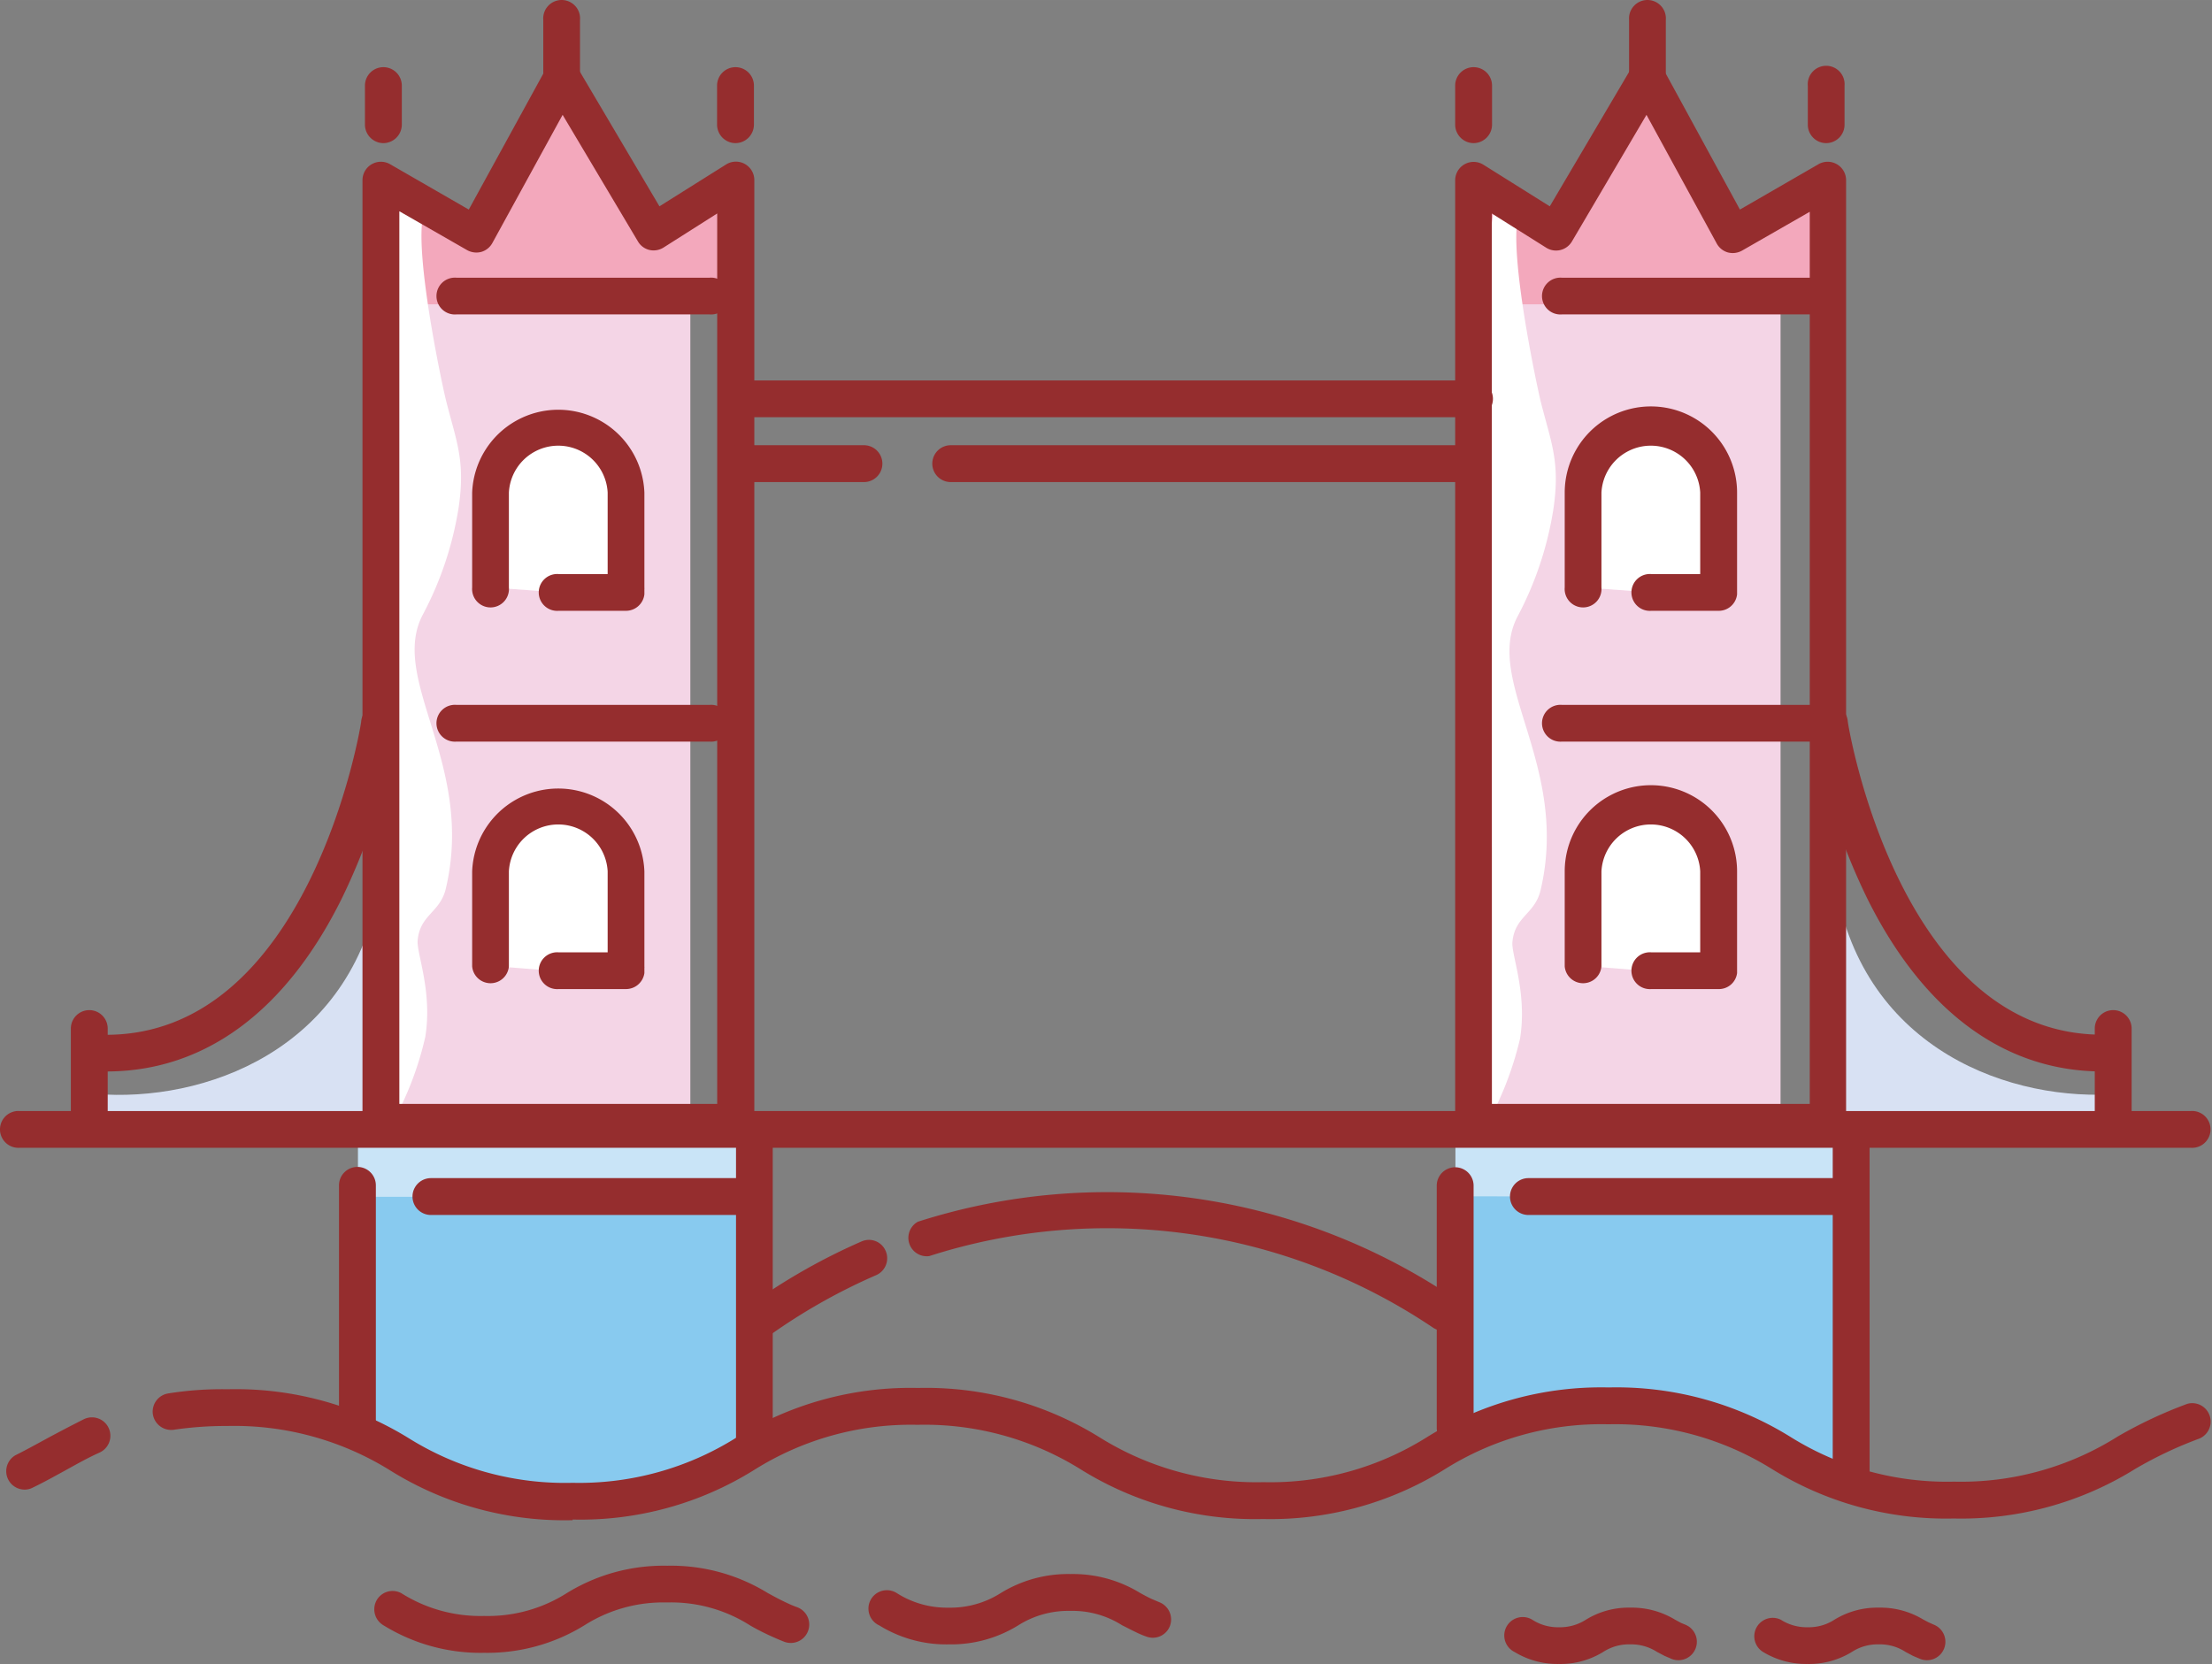 <?xml version="1.0" standalone="no"?><!DOCTYPE svg PUBLIC "-//W3C//DTD SVG 1.1//EN" "http://www.w3.org/Graphics/SVG/1.1/DTD/svg11.dtd"><svg class="icon" width="200px" height="150.48px" viewBox="0 0 1361 1024" version="1.1" xmlns="http://www.w3.org/2000/svg"><rect x="0" y="0" width="1361" height="1024" fill="#808080" stroke="none"/><path d="M58.688 681.165V687.953l175.683 2.635-0.639-145.737C216.563 646.747 124.968 678.689 58.688 673.179M1304.523 681.165V687.953l-175.683 2.635 0.559-145.737c17.488 101.817 108.844 133.759 175.124 128.249" fill="#D8E1F3" /><path d="M464.117 702.487v72.669c0 6.548-11.18 11.819-24.835 11.819H245.152c-13.735 0-24.915-5.271-24.915-11.819v-72.669M1138.981 702.487v72.669c0 6.548-11.18 11.819-24.915 11.819h-193.731c-13.655 0-24.835-5.271-24.835-11.819v-72.669" fill="#C9E4F7" /><path d="M424.748 690.668H234.371V180.068H424.748v510.6zM1095.539 690.668h-190.377v-507.885H1095.539v507.885z" fill="#F4D5E6" /><path d="M301.77 361.501v-58.375a41.765 41.765 0 0 1 41.685-41.525 41.765 41.765 0 0 1 41.765 41.525V364.536h-41.445M301.77 594.361V536.226a41.685 41.685 0 0 1 41.685-41.445A41.765 41.765 0 0 1 385.219 536.226v61.489h-41.445M974.078 361.501v-58.375a41.765 41.765 0 0 1 41.685-41.525 41.765 41.765 0 0 1 41.685 41.525V364.536h-41.046M974.078 594.361V536.226a41.685 41.685 0 0 1 41.685-41.445A41.685 41.685 0 0 1 1057.448 536.226v61.489h-41.046" fill="#FFFFFF" /><path d="M220.237 888.312V736.505h243.481v151.806l-113.955 37.213-129.527-37.213zM1138.981 736.505v170.173c0 10.781-11.419-8.624-25.155-8.624l-86.484-30.585-107.007 7.986c-13.655 0-24.835-8.784-24.835-19.485v-119.784" fill="#88CAEF" /><path d="M452.618 187.255H234.371v-76.342l58.694 33.14 52.785-96.227 56.059 94.949 50.709-31.863v76.342zM906.68 187.255h218.167v-76.342l-58.694 33.14-52.785-96.227-55.979 94.949-50.709-31.863v76.342z" fill="#F3A8BC" /><path d="M245.312 130.158s-5.51 28.269-3.114 110.76l1.358 446.156a200.918 200.918 0 0 0 18.127-49.032c4.472-27.95-5.43-51.427-4.712-59.253 1.358-15.971 13.815-17.089 17.329-31.942 18.127-76.582-35.057-128.249-14.294-168.337a209.782 209.782 0 0 0 22.2-66.281c4.312-29.467-1.677-41.126-7.986-66.68-2.955-12.058-27.231-126.572-6.788-119.784zM918.818 131.196s-5.51 28.269-3.114 110.76l1.278 445.996a203.553 203.553 0 0 0 18.287-48.872c4.472-28.029-5.43-51.507-4.712-59.333 1.437-15.971 13.815-17.089 17.329-31.942 18.127-76.662-35.057-128.329-14.214-168.337a210.421 210.421 0 0 0 22.12-66.281c4.312-29.467-1.597-41.126-7.986-66.76-2.875-12.058-27.231-126.492-6.708-119.784z" fill="#FFFFFF" /><path d="M452.618 701.928H234.371a11.34 11.34 0 0 1-11.34-11.26v-579.755a11.34 11.34 0 0 1 16.929-9.902L288.434 128.96l47.435-86.564a11.34 11.34 0 0 1 9.742-5.909 11.739 11.739 0 0 1 9.982 5.59l50.15 84.887 40.806-25.634a11.34 11.34 0 0 1 17.568 9.583v579.755a11.26 11.26 0 0 1-11.499 11.26z m-206.907-22.599h195.568V131.356L408.218 152.358a11.499 11.499 0 0 1-8.704 1.437 11.18 11.18 0 0 1-7.027-5.271l-46.317-77.86-43.202 78.818a11.34 11.34 0 0 1-6.788 5.51 11.739 11.739 0 0 1-8.704-1.038l-41.765-23.957zM235.649 88.074A11.419 11.419 0 0 1 224.549 76.734v-23.957a11.34 11.34 0 1 1 22.679 0v23.957a11.419 11.419 0 0 1-11.579 11.34zM452.538 88.074a11.419 11.419 0 0 1-11.34-11.34v-23.957a11.34 11.34 0 1 1 22.679 0v23.957a11.419 11.419 0 0 1-11.34 11.34z" fill="#952D2E" /><path d="M345.611 55.492a11.26 11.26 0 0 1-11.34-11.26v-31.942a11.34 11.34 0 1 1 22.599 0v31.942a11.26 11.26 0 0 1-11.26 11.26zM1347.805 706.32H12.291a11.34 11.34 0 1 1 0-22.599h1335.513a11.34 11.34 0 1 1 0 22.599zM384.9 375.875h-41.126a11.34 11.34 0 1 1 0-22.599h30.106v-50.15a30.425 30.425 0 0 0-60.77 0v58.375a11.34 11.34 0 1 1-22.599 0v-58.375a53.024 53.024 0 0 1 105.969 0v58.375a6.069 6.069 0 0 1 0 1.198v3.035a11.419 11.419 0 0 1-11.579 10.142zM384.9 608.656h-41.126a11.34 11.34 0 1 1 0-22.599h30.106V536.226a30.425 30.425 0 0 0-60.77 0v58.455a11.34 11.34 0 0 1-22.599 0V536.226a53.024 53.024 0 0 1 105.969 0v58.455a5.271 5.271 0 0 1 0 1.118v3.035a11.419 11.419 0 0 1-11.579 9.822zM220.237 885.676a11.34 11.34 0 0 1-11.659-11.34V729.558a11.34 11.34 0 1 1 22.679 0v144.779a11.26 11.26 0 0 1-11.02 11.34z" fill="#952D2E" /><path d="M464.117 899.412a11.34 11.34 0 0 1-11.26-11.34V701.848a11.34 11.34 0 1 1 22.599 0v186.224a11.34 11.34 0 0 1-11.34 11.34z" fill="#952D2E" /><path d="M460.204 747.685H265.036a11.34 11.34 0 0 1 0-22.679h195.168a11.34 11.34 0 0 1 0 22.679zM436.567 193.484h-155.719a11.34 11.34 0 1 1 0-22.599h155.719a11.34 11.34 0 1 1 0 22.599zM436.567 456.37h-155.719a11.34 11.34 0 1 1 0-22.599h155.719a11.34 11.34 0 1 1 0 22.599zM1116.781 456.37h-155.719a11.34 11.34 0 1 1 0-22.599h155.719a11.34 11.34 0 1 1 0 22.599zM906.28 256.73H454.375a11.34 11.34 0 1 1 0-22.599h451.906a11.34 11.34 0 1 1 0 22.599zM906.28 296.658H584.86a11.34 11.34 0 0 1 0-22.679h321.421a11.34 11.34 0 1 1 0 22.679zM531.676 296.658h-78.898a11.34 11.34 0 0 1 0-22.679h78.898a11.34 11.34 0 0 1 0 22.679zM65.555 659.364h-3.514a11.34 11.34 0 1 1 0.479-22.599c127.77 2.955 159.712-190.856 159.712-192.773a11.34 11.34 0 1 1 22.36 3.434 401.996 401.996 0 0 1-34.418 105.729c-34.498 69.555-84.568 106.209-144.619 106.209z" fill="#952D2E" /><path d="M1124.847 701.928h-218.167a11.26 11.26 0 0 1-11.34-11.26v-579.755a11.34 11.34 0 0 1 17.329-9.583l40.886 25.634 50.07-84.887a12.058 12.058 0 0 1 9.982-5.59 11.34 11.34 0 0 1 9.742 5.909L1070.544 128.96l48.393-27.95a11.34 11.34 0 0 1 16.929 9.902v579.755a11.34 11.34 0 0 1-11.02 11.26z m-206.907-22.599h195.568V130.318l-41.765 23.957a11.739 11.739 0 0 1-8.704 1.038 11.34 11.34 0 0 1-6.788-5.51l-43.202-79.137-45.837 77.86a11.34 11.34 0 0 1-15.971 3.833l-33.38-21.002zM1123.569 88.074a11.34 11.34 0 0 1-11.26-11.34v-23.957a11.34 11.34 0 1 1 22.599 0v23.957a11.34 11.34 0 0 1-11.34 11.34zM906.68 88.074A11.419 11.419 0 0 1 895.34 76.734v-23.957a11.34 11.34 0 1 1 22.679 0v23.957a11.419 11.419 0 0 1-11.34 11.34z" fill="#952D2E" /><path d="M1013.687 55.492a11.26 11.26 0 0 1-11.34-11.26v-31.942a11.34 11.34 0 1 1 22.599 0v31.942a11.26 11.26 0 0 1-11.26 11.26zM1057.129 375.875h-41.046a11.34 11.34 0 1 1 0-22.599h30.026v-50.15a30.425 30.425 0 0 0-60.77 0v58.375a11.34 11.34 0 1 1-22.599 0v-58.375a53.024 53.024 0 0 1 106.049 0v62.607a11.34 11.34 0 0 1-11.659 10.142zM1057.129 608.656h-41.046a11.34 11.34 0 1 1 0-22.599h30.026V536.226a30.425 30.425 0 0 0-60.77 0v58.455a11.34 11.34 0 0 1-22.599 0V536.226a53.024 53.024 0 0 1 106.049 0v62.607a11.26 11.26 0 0 1-11.659 9.822zM895.34 890.069a11.34 11.34 0 0 1-11.34-11.34V729.558a11.34 11.34 0 0 1 22.679 0v149.171a11.34 11.34 0 0 1-11.34 11.34zM1138.981 918.018a11.34 11.34 0 0 1-11.34-11.34V701.848a11.34 11.34 0 0 1 22.679 0v204.831a11.34 11.34 0 0 1-11.34 11.34z" fill="#952D2E" /><path d="M1135.467 747.685h-195.168a11.34 11.34 0 0 1 0-22.679h195.168a11.34 11.34 0 1 1 0 22.679zM1116.781 193.484h-155.719a11.34 11.34 0 1 1 0-22.599h155.719a11.34 11.34 0 1 1 0 22.599zM1300.211 699.372a11.34 11.34 0 0 1-11.34-11.419v-55.101a11.34 11.34 0 0 1 22.679 0V687.953a11.34 11.34 0 0 1-11.34 11.419zM54.935 699.372A11.34 11.34 0 0 1 43.595 687.953v-55.101a11.34 11.34 0 0 1 22.679 0V687.953a11.34 11.34 0 0 1-11.34 11.419z" fill="#952D2E" /><path d="M1293.662 659.364c-60.052 0-110.042-36.654-144.699-106.288a401.996 401.996 0 0 1-34.418-105.729 11.34 11.34 0 1 1 22.36-3.434c0 1.917 31.942 196.047 159.712 192.773a11.34 11.34 0 1 1 0.479 22.599zM887.993 818.917a11.26 11.26 0 0 1-6.309-1.917 358.714 358.714 0 0 0-310.001-44.001A11.34 11.34 0 0 1 564.736 751.838a381.712 381.712 0 0 1 329.566 46.796 11.34 11.34 0 0 1-6.309 20.683zM466.832 824.587a11.579 11.579 0 0 1-9.263-4.712 11.34 11.34 0 0 1 2.635-15.971 376.921 376.921 0 0 1 69.874-39.928 11.18 11.18 0 0 1 14.853 5.829 11.34 11.34 0 0 1-5.909 14.933 362.068 362.068 0 0 0-65.642 37.133 11.26 11.26 0 0 1-6.548 2.715zM352.319 935.507a202.515 202.515 0 0 1-111.799-30.345 181.513 181.513 0 0 0-100.699-27.63 220.403 220.403 0 0 0-32.821 2.316 11.419 11.419 0 0 1-12.937-9.503 11.34 11.34 0 0 1 9.503-12.857 210.022 210.022 0 0 1 36.494-2.555 202.515 202.515 0 0 1 111.799 30.345A181.513 181.513 0 0 0 352.319 912.508a181.673 181.673 0 0 0 100.699-27.79 202.435 202.435 0 0 1 111.799-30.585 202.435 202.435 0 0 1 111.799 30.425 182.232 182.232 0 0 0 100.699 27.55 181.034 181.034 0 0 0 100.699-27.71 202.435 202.435 0 0 1 111.799-30.585 202.994 202.994 0 0 1 111.799 30.425 181.673 181.673 0 0 0 100.619 27.55 180.634 180.634 0 0 0 100.778-27.79 275.264 275.264 0 0 1 42.883-20.124 11.34 11.34 0 0 1 7.347 21.401 248.432 248.432 0 0 0-39.369 18.606 202.515 202.515 0 0 1-111.799 30.585 202.914 202.914 0 0 1-111.799-30.425 182.232 182.232 0 0 0-100.699-27.55 181.034 181.034 0 0 0-100.699 27.71 202.435 202.435 0 0 1-111.799 30.585 202.515 202.515 0 0 1-111.799-30.345 181.513 181.513 0 0 0-100.699-27.63A181.034 181.034 0 0 0 464.117 904.523a201.796 201.796 0 0 1-111.799 30.585zM14.368 916.661a11.34 11.34 0 0 1-4.951-21.082c6.548-3.274 12.777-6.708 19.086-10.142s15.013-7.986 23.238-12.138a11.34 11.34 0 1 1 9.663 20.523c-7.986 3.594-14.614 7.427-22.04 11.499s-13.017 7.187-20.044 10.541a11.02 11.02 0 0 1-4.951 0.799zM297.857 1017.12a113.476 113.476 0 0 1-61.649-16.77 11.419 11.419 0 0 1-4.552-15.412 11.26 11.26 0 0 1 15.332-4.472 91.116 91.116 0 0 0 50.868 13.975 90.477 90.477 0 0 0 50.868-14.055 113.396 113.396 0 0 1 61.809-16.85 113.476 113.476 0 0 1 61.809 16.77c3.354 1.837 6.708 3.673 10.222 5.35s5.111 2.396 7.986 3.434a11.34 11.34 0 0 1-7.986 21.242c-3.514-1.358-6.708-2.795-9.822-4.232s-7.986-3.913-11.34-5.909a90.477 90.477 0 0 0-50.948-14.055 90.477 90.477 0 0 0-50.868 14.055 113.795 113.795 0 0 1-61.809 16.929zM583.901 1011.929a78.339 78.339 0 0 1-42.883-11.659 11.34 11.34 0 1 1 10.781-19.884 57.337 57.337 0 0 0 31.942 8.944 57.576 57.576 0 0 0 31.942-8.944 79.058 79.058 0 0 1 42.963-11.739 78.978 78.978 0 0 1 42.883 11.659c2.156 1.198 4.392 2.396 6.708 3.514l4.871 2.076a11.419 11.419 0 0 1 6.788 14.534 11.26 11.26 0 0 1-14.534 6.708 55.021 55.021 0 0 1-6.947-2.955c-2.715-1.278-5.191-2.635-7.986-3.993a56.858 56.858 0 0 0-31.942-8.864 57.576 57.576 0 0 0-31.942 8.864 78.419 78.419 0 0 1-42.643 11.739zM959.225 1023.987a50.709 50.709 0 0 1-27.311-7.347 11.34 11.34 0 1 1 10.86-19.884 28.988 28.988 0 0 0 16.45 4.632 29.467 29.467 0 0 0 16.53-4.632 50.07 50.07 0 0 1 27.391-7.427 51.268 51.268 0 0 1 27.391 7.347l3.673 1.996 2.476 1.038a11.34 11.34 0 1 1-7.986 21.242l-4.472-1.917-4.712-2.476a29.227 29.227 0 0 0-16.53-4.632 29.068 29.068 0 0 0-16.53 4.632 50.07 50.07 0 0 1-27.391 7.427zM1112.229 1023.987a51.268 51.268 0 0 1-27.391-7.347 11.34 11.34 0 0 1 10.86-19.884 29.467 29.467 0 0 0 16.53 4.632 28.988 28.988 0 0 0 16.45-4.632 50.309 50.309 0 0 1 27.391-7.427 50.709 50.709 0 0 1 27.311 7.347c1.278 0.639 2.476 1.358 3.753 1.917l2.476 1.118a11.34 11.34 0 1 1-7.986 21.242l-4.552-1.917-4.632-2.476a28.828 28.828 0 0 0-16.53-4.632 28.988 28.988 0 0 0-16.45 4.632 50.309 50.309 0 0 1-27.391 7.427z" fill="#952D2E" /></svg>